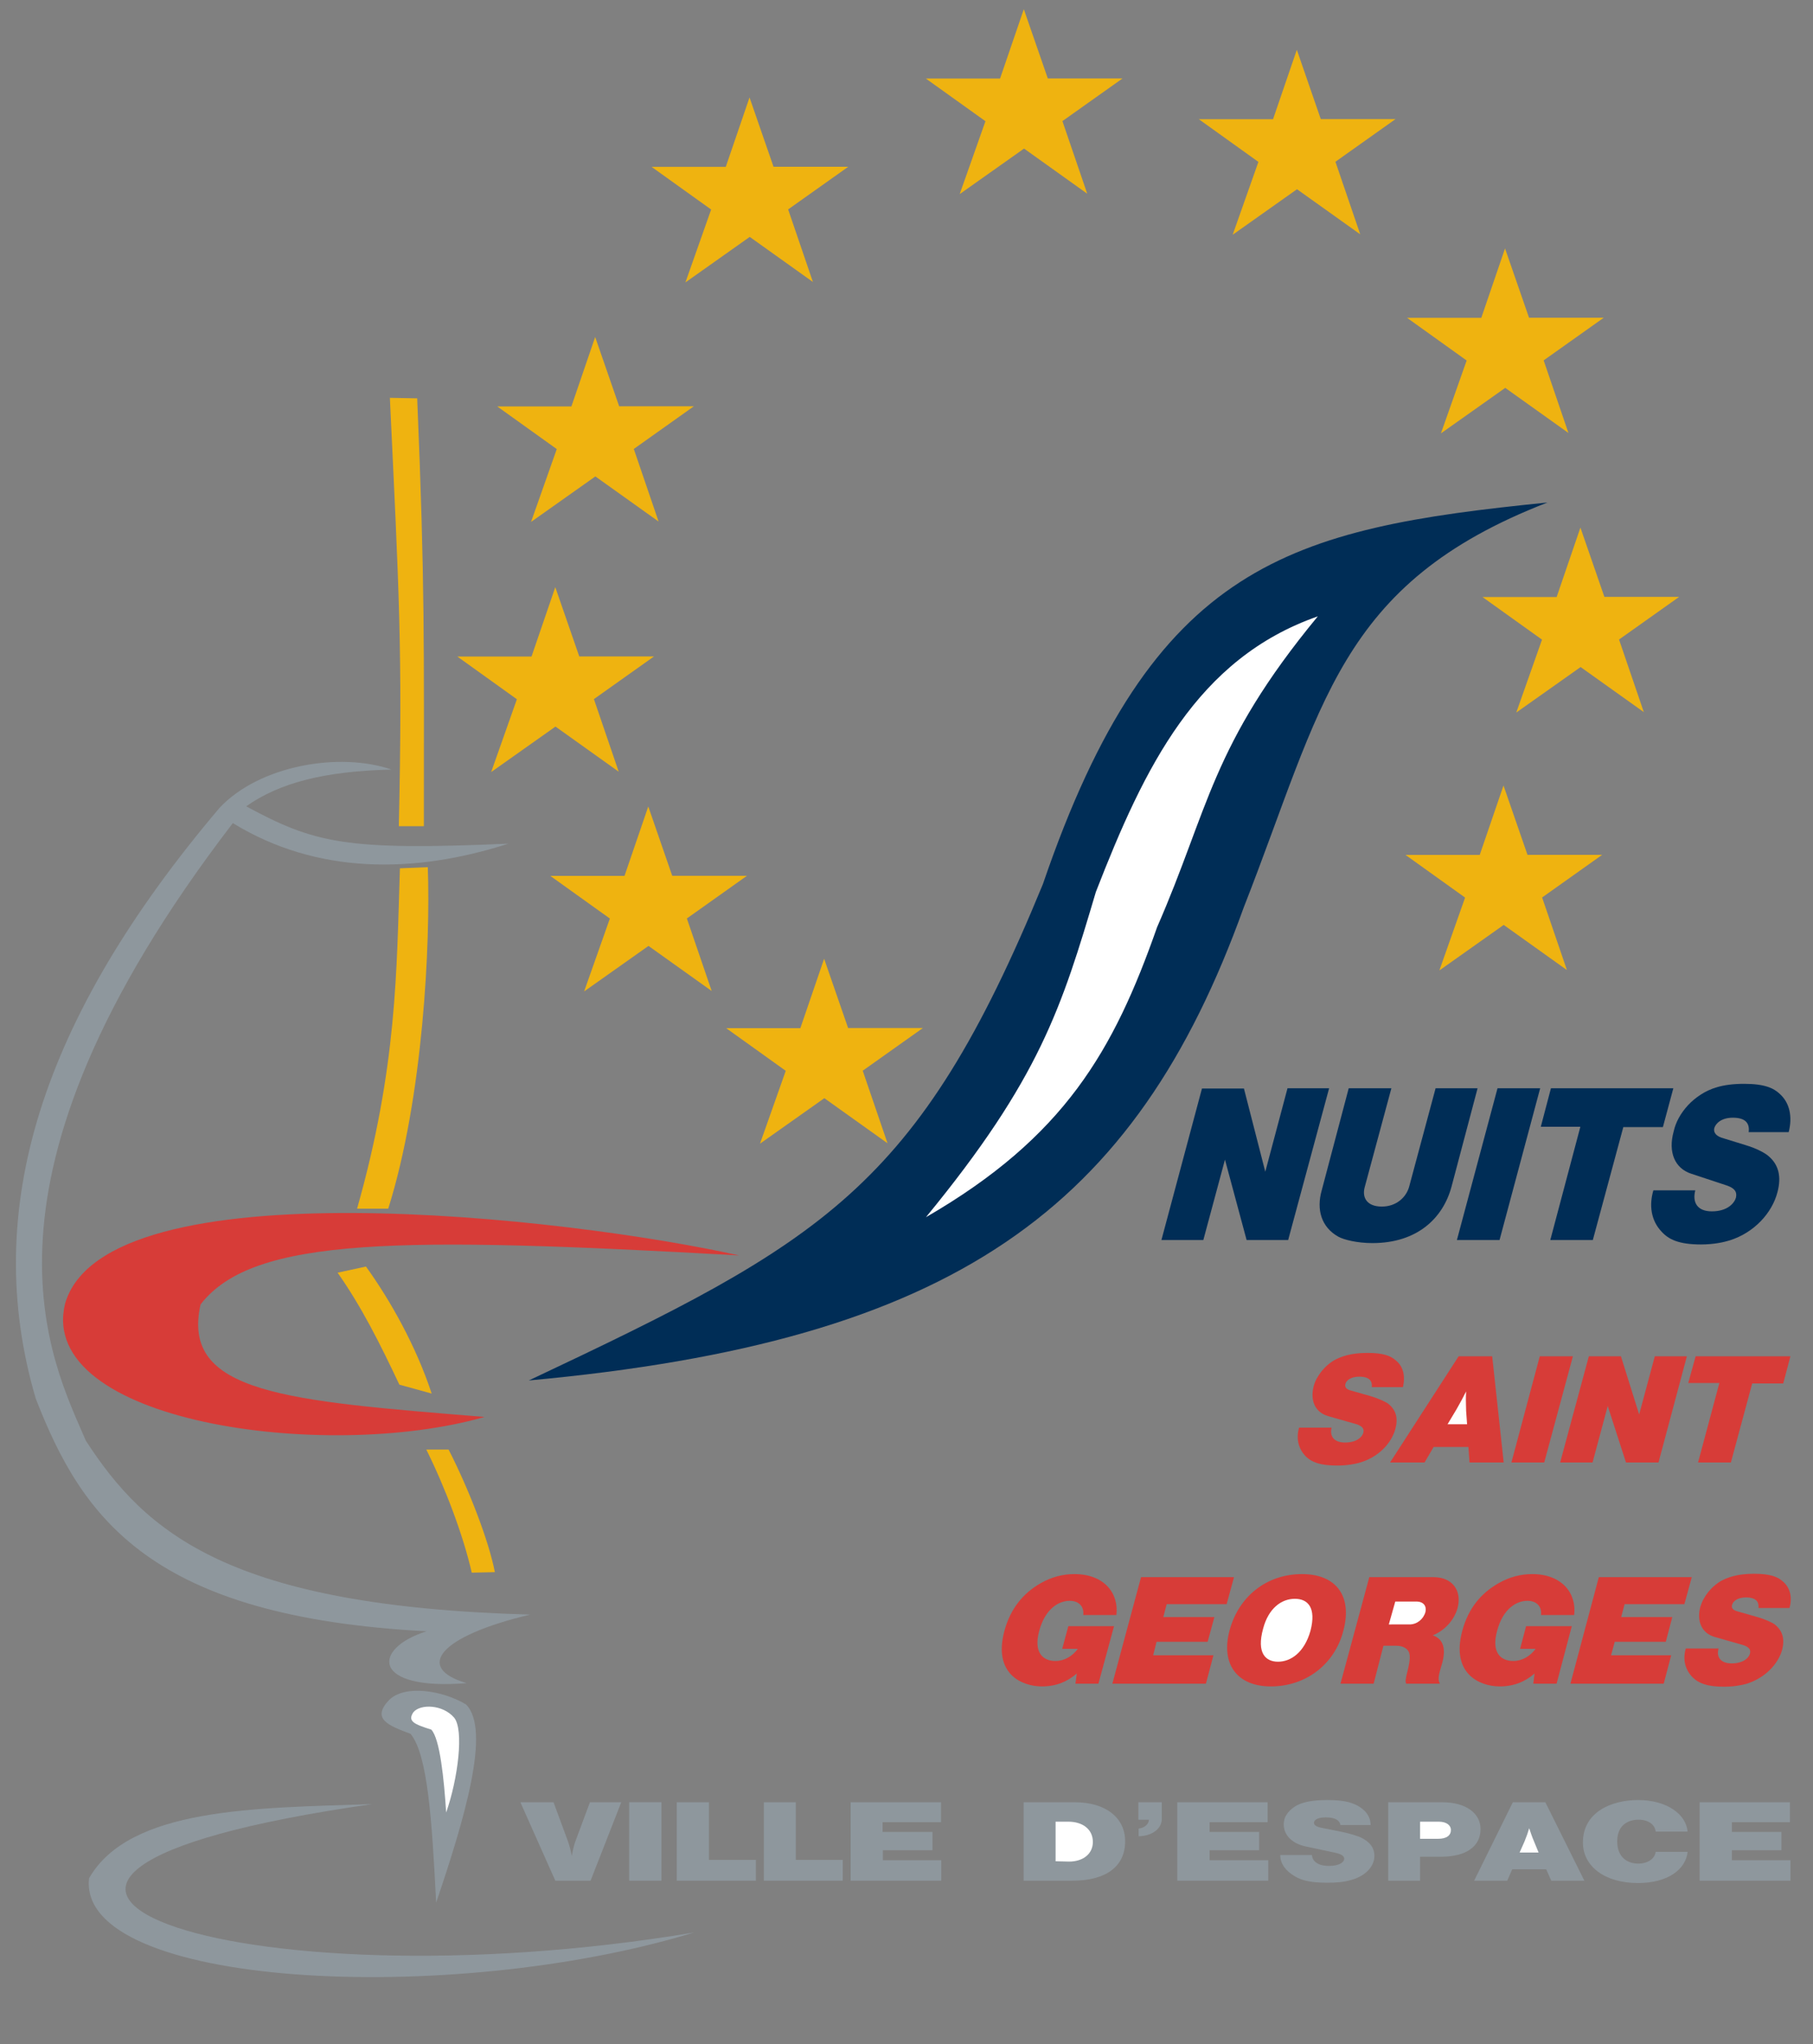 <?xml version="1.0" encoding="utf-8"?>
<!-- Generator: Adobe Illustrator 14.0.0, SVG Export Plug-In . SVG Version: 6.00 Build 43363)  -->
<!DOCTYPE svg PUBLIC "-//W3C//DTD SVG 1.1//EN" "http://www.w3.org/Graphics/SVG/1.1/DTD/svg11.dtd">
<svg version="1.1" id="Calque_1" xmlns="http://www.w3.org/2000/svg" xmlns:xlink="http://www.w3.org/1999/xlink" x="0px" y="0px"
	 width="587px" height="662px" viewBox="0 0 587 662" enable-background="new 0 0 587 662" xml:space="preserve">
<rect x="0" y="0" width="587" height="662" fill="#808080" stroke="none"/>
<g>
	<path fill="#002D56" d="M171.222,447.03c137.853-12.644,196.339-55.48,231.438-153.11c25.653-65.354,30.437-104.879,98.361-131.194
		c-83.427,8.408-127.71,19.205-163.349,123.553C297.084,385.153,266.438,402.075,171.222,447.03"/>
	<path fill="#D73C38" d="M156.896,458.846c-64.186-5.229-98.448-7.572-91.957-36.432c16.948-22.003,64.543-22.003,174.354-15.877
		c-54.81-12.261-205.184-29.574-218.228,15.633C11.76,460.476,105.154,473.65,156.896,458.846"/>
	<path fill="#8E979D" d="M224.707,625.793c-149.093,24.913-270.04-17.95-104.165-41.573c-37.992,1.264-78.546,1.089-91.703,23.998
		C24.813,643.578,145.411,649.982,224.707,625.793"/>
	<path fill="#8E979D" d="M171.657,522.849c-97.368-2.701-124.433-26.359-143.864-56.309c-10.84-25.427-42.201-82.955,47.595-199.999
		c27.013,16.574,58.417,16.574,89.229,6.658c-53.015,2.326-62.756-0.166-84.924-12.096c10.822-7.546,24.903-11.345,47.071-11.902
		c-16.773-5.769-42.732-1.43-55.716,12.443C13.171,330.013-6.313,391.89,11.559,452.851c15.136,38.96,37.303,70.713,126.55,75.4
		c-17.828,5.604-17.828,19.31,12.983,16.792C134.318,540.137,141.908,529.89,171.657,522.849"/>
	<path fill="#FFFFFF" d="M354.813,288.831c15.764-40.571,32.737-75.557,71.854-89.237c-34.603,41.931-35.247,62.347-52.038,100.661
		c-14.021,39.987-29.984,67.959-74.834,93.908C336.705,349.2,343.72,326.196,354.813,288.831"/>
	<polyline fill="#EFB310" points="399.104,76.023 419.939,61.279 440.408,75.884 432.374,52.383 451.823,38.571 427.634,38.571 
		419.878,16.125 412.176,38.606 388.151,38.606 407.436,52.427 	"/>
	<polyline fill="#EFB310" points="310.721,62.856 331.556,48.113 352.016,62.727 343.981,39.216 363.439,25.405 339.25,25.405 
		331.485,2.976 323.791,25.439 299.768,25.439 319.06,39.251 	"/>
	<polyline fill="#EFB310" points="221.919,91.455 242.744,76.712 263.204,91.316 255.179,67.814 274.637,54.004 250.447,54.004 
		242.675,31.557 234.989,54.029 210.957,54.029 230.249,67.85 	"/>
	<polyline fill="#EFB310" points="171.937,169.017 192.762,154.281 213.23,168.886 205.205,145.385 224.654,131.564 
		200.465,131.564 192.701,109.127 185.007,131.608 160.983,131.608 180.267,145.42 	"/>
	<polyline fill="#EFB310" points="159.022,250.021 179.849,235.285 200.317,249.898 192.292,226.389 211.741,212.577 
		187.552,212.577 179.787,190.139 172.093,212.604 148.069,212.604 167.353,226.432 	"/>
	<polyline fill="#EFB310" points="189.12,321.055 209.963,306.312 230.423,320.915 222.389,297.423 241.847,283.603 
		217.648,283.603 209.894,261.156 202.199,283.638 178.176,283.638 197.459,297.449 	"/>
	<polyline fill="#EFB310" points="246.064,370.357 266.899,355.622 287.359,370.227 279.325,346.726 298.792,332.905 
		274.594,332.905 266.829,310.468 259.135,332.94 235.111,332.94 254.403,346.761 	"/>
	<polyline fill="#EFB310" points="490.931,230.736 511.757,216.01 532.225,230.605 524.199,207.096 543.648,193.293 
		519.459,193.293 511.695,170.847 504.001,193.328 479.978,193.328 499.261,207.131 	"/>
	<polyline fill="#EFB310" points="466.026,314.258 486.853,299.515 507.321,314.127 499.296,290.626 518.745,276.807 
		494.556,276.807 486.791,254.368 479.097,276.841 455.064,276.841 474.356,290.661 	"/>
	<polyline fill="#EFB310" points="466.531,140.34 487.357,125.604 507.817,140.209 499.792,116.699 519.25,102.888 495.061,102.888 
		487.288,80.45 479.603,102.923 455.57,102.923 474.862,116.743 	"/>
	<polyline fill="#002D56" points="376.039,401.553 389.606,401.553 396.612,375.516 403.618,401.553 417.072,401.553 
		430.335,352.398 416.863,352.398 409.666,379.438 402.756,352.503 389.162,352.503 	"/>
	<path fill="#002D56" d="M436.679,352.398l-8.74,33.06c-1.777,6.248-0.131,11.93,5.359,15.006c1.742,0.984,6.116,2.082,11.04,2.082
		c14.561,0,22.891-8.104,25.627-18.281l8.436-31.866h-13.594l-8.505,31.666c-0.889,3.581-4.174,6.657-8.888,6.657
		c-4.915,0-6.457-2.972-5.568-6.257l8.645-32.066"/>
	<path fill="#002D56" d="M535.318,385.458c-1.429,4.819-0.784,9.751,2.632,13.358c2.292,2.536,5.577,4.174,12.81,4.174
		c4.278,0,7.555-0.784,9.297-1.333c7.895-2.492,13.707-8.853,15.449-15.649c1.29-4.924,0.437-8.854-2.979-11.694
		c-0.749-0.688-3.381-2.326-7.441-3.521l-7.756-2.396c-2.195-0.784-2.526-2.082-2.291-3.076c0.409-1.429,2.187-3.381,6.003-3.381
		c4.384,0,5.473,2.048,5.133,4.68h12.949c1.298-5.027,0.305-9.507-2.867-12.373c-1.952-1.848-4.827-3.276-11.589-3.276
		c-7.137,0-11.172,1.638-14.038,3.512c-3.041,1.951-5.464,4.583-7.102,7.563c-0.759,1.395-1.308,2.833-1.647,4.375
		c-1.839,6.657,0.34,11.92,5.708,13.663l11.275,3.729c3.381,1.098,3.485,2.632,3.172,4.078c-0.54,1.751-2.728,4.374-7.79,4.374
		c-4.811,0-6.344-2.979-5.359-6.806"/>
	<polyline fill="#002D56" points="501.944,401.553 515.713,401.553 525.585,364.981 538.403,364.981 541.784,352.398 
		502.153,352.398 498.869,364.877 511.678,364.877 	"/>
	<polyline fill="#D73C38" points="505.134,473.59 515.625,473.59 520.54,455.3 526.448,473.59 536.975,473.59 546.167,439.196 
		535.78,439.196 530.718,458.044 524.81,439.196 514.423,439.196 	"/>
	<polyline fill="#D73C38" points="508.463,545.217 538.664,545.217 541.087,536.024 521.62,536.024 522.806,531.658 
		539.344,531.658 541.436,523.65 524.896,523.65 525.994,519.477 545.356,519.477 547.753,510.719 517.655,510.719 	"/>
	<polyline fill="#D73C38" points="360.154,545.217 390.443,545.217 392.883,536.024 373.364,536.024 374.462,531.658 
		391.001,531.658 393.188,523.65 376.649,523.65 377.738,519.477 397.152,519.477 399.54,510.719 369.442,510.719 	"/>
	<path fill="#D73C38" d="M411.461,546.105c11.52,0,20.704-7.346,23.439-17.881c3.076-11.249-2.178-18.49-13.349-18.49
		c-11.485,0-20.478,7.241-23.44,18.186C395.166,538.864,400.533,546.105,411.461,546.105"/>
	<path fill="#D73C38" d="M434.012,545.217h10.735l3.172-12.277h4.165c2.301,0,3.729,0.993,4.166,2.3
		c0.209,0.68,0.453,1.874-0.437,5.499c-0.889,3.485-0.784,3.686-0.549,4.479h10.937c-0.445-0.889-0.646-1.742,0-4.069
		c0.243-0.854,0.444-1.742,0.784-2.736c1.402-5.367-0.244-7.859-3.076-8.853c3.825-1.534,6.901-4.924,7.99-8.749
		c1.542-5.707-1.638-10.091-7.79-10.091h-20.765"/>
	<path fill="#D73C38" d="M492.168,533.933h5.02c-1.743,2.396-4.375,3.938-7.216,3.938c-4.27,0-7.128-2.945-5.254-9.742
		c1.839-7.015,6.108-9.742,9.838-9.742c3.076,0,4.723,1.979,4.374,4.61h10.735c0.871-7.006-3.938-13.263-13.576-13.263
		c-3.616,0-7.337,0.889-10.927,2.972c-5.604,3.181-9.777,8.104-11.721,15.423c-3.721,13.907,5.673,17.977,12.13,17.977
		c4.609,0,8.234-1.542,11.276-4.174l-0.41,3.285h7.546l4.924-18.63h-14.796"/>
	<path fill="#D73C38" d="M343.92,533.933h5.063c-1.777,2.396-4.374,3.938-7.249,3.938c-4.271,0-7.11-2.945-5.264-9.742
		c1.883-7.015,6.152-9.742,9.882-9.742c3.067,0,4.705,1.979,4.374,4.61h10.718c0.889-7.006-3.921-13.263-13.559-13.263
		c-3.729,0-7.346,0.889-10.979,2.972c-5.56,3.181-9.725,8.104-11.711,15.423c-3.721,13.907,5.611,17.977,12.164,17.977
		c4.618,0,8.2-1.542,11.276-4.174l-0.445,3.285h7.451l5.054-18.63h-14.796"/>
	<polyline fill="#D73C38" points="450.063,473.59 461.233,473.59 464.17,468.562 475.438,468.562 475.786,473.59 486.853,473.59 
		483.132,439.196 472.266,439.196 	"/>
	<polyline fill="#8E979D" points="477.285,609.02 488.003,609.02 489.615,605.333 500.62,605.333 502.258,609.02 512.977,609.02 
		500.342,583.618 489.815,583.618 	"/>
	<path fill="#D73C38" d="M420.61,462.306c-0.993,3.39-0.349,6.805,2.283,9.437c1.882,1.752,4.514,2.841,10.082,2.841
		c3.284,0,5.812-0.54,7.102-0.889c6.151-1.752,10.421-6.222,11.729-11.04c0.889-3.416,0.235-6.152-2.501-8.209
		c-0.68-0.444-2.762-1.533-5.813-2.422l-6.143-1.743c-1.743-0.453-1.943-1.342-1.743-2.091c0.2-0.994,1.543-2.388,4.471-2.388
		c3.415,0,4.27,1.498,4.069,3.381h10.082c0.854-3.625,0.104-6.797-2.423-8.749c-1.543-1.333-3.834-2.326-9.098-2.326
		c-5.463,0-8.644,1.229-10.822,2.431c-2.292,1.395-4.034,3.276-5.263,5.368c-0.646,0.993-0.994,1.943-1.308,3.032
		c-1.185,4.723,0.558,8.452,4.724,9.646l8.853,2.526c2.632,0.758,2.728,1.848,2.527,2.841c-0.349,1.333-2.092,3.181-5.917,3.181
		c-3.721,0-5.054-2.196-4.365-4.827"/>
	<path fill="#D73C38" d="M545.81,533.828c-0.993,3.39-0.349,6.779,2.283,9.411c1.848,1.777,4.479,2.962,10.082,2.962
		c3.285,0,5.813-0.54,7.102-0.88c6.117-1.847,10.387-6.36,11.729-11.04c0.89-3.521,0.2-6.257-2.526-8.348
		c-0.662-0.436-2.736-1.534-5.821-2.388l-6.108-1.743c-1.742-0.444-1.978-1.342-1.742-2.091c0.2-0.985,1.533-2.423,4.47-2.423
		c3.381,0,4.27,1.534,4.069,3.416h10.047c0.994-3.625,0.14-6.797-2.388-8.783c-1.542-1.299-3.834-2.292-9.097-2.292
		c-5.464,0-8.645,1.202-10.822,2.396c-2.318,1.429-4.069,3.311-5.264,5.367c-0.653,0.993-0.993,1.979-1.342,3.067
		c-1.186,4.723,0.593,8.452,4.723,9.646l8.88,2.526c2.631,0.759,2.735,1.848,2.501,2.841c-0.314,1.299-2.057,3.181-5.917,3.181
		c-3.687,0-5.028-2.195-4.235-4.827"/>
	<path fill="#8E979D" d="M536.051,599.695c-0.279,2.214-2.563,3.791-5.612,3.791c-3.415,0-6.831-1.952-6.831-7.216
		c0-5.063,3.311-7.006,6.936-7.006c3.05,0,5.333,1.569,5.508,3.86h10.352c-0.488-5.533-6.57-10.221-16.068-10.221
		c-8.539,0-17.828,3.86-17.828,13.741c0,7.764,7.11,13.132,17.828,13.132c9.707,0,15.476-4.444,16.068-10.082"/>
	<polyline fill="#D73C38" points="549.783,473.59 560.414,473.59 567.315,447.997 577.362,447.997 579.689,439.196 548.999,439.196 
		546.611,447.85 556.685,447.85 	"/>
	<path fill="#8E979D" d="M331.425,609.02h15.78c10.893,0,17.088-4.61,17.088-12.749c0-7.824-6.562-12.652-16.233-12.652h-16.635"/>
	<path fill="#8E979D" d="M179.796,609.02h11.415l9.934-25.401h-10.143l-4.645,12.479c-0.305,0.715-0.854,2.666-1.229,4.889
		c-0.313-1.664-0.784-3.416-1.237-4.715l-4.671-12.652h-10.735"/>
	<path fill="#8E979D" d="M141.212,616.121c9.236-27.213,17.793-56.004,9.681-64.168c-7.433-4.479-19.824-6.614-25-1.359
		c-5.629,6.029-0.227,8.164,7.041,10.874C138.502,568.282,139.853,589.475,141.212,616.121"/>
	<path fill="#EFB310" d="M139.765,451.273c-5.045-15.336-13.341-30.123-21.278-41.129l-9.185,1.986
		c7.746,10.997,13.698,22.909,20.007,36.259"/>
	<path fill="#8E979D" d="M414.511,600.715c0,2.492,1.446,4.984,4.758,6.901c2.179,1.307,5.019,2.057,10.456,2.057
		c3.207,0,5.56-0.279,6.832-0.653c5.394-1.194,8.435-4.514,8.435-8.034c0-2.597-1.429-4.61-4.645-6.082
		c-0.688-0.271-3.041-1.125-6.282-1.778l-6.361-1.264c-1.813-0.383-2.283-1.027-2.283-1.577c0-0.749,0.854-1.769,3.817-1.769
		c3.319,0,4.548,1.124,4.757,2.492h9.769c0-2.666-1.612-4.993-4.574-6.466c-1.883-0.924-4.34-1.638-9.464-1.638
		c-5.333,0-8.104,0.818-9.881,1.742c-1.813,1.028-3.137,2.388-3.826,3.965c-0.27,0.759-0.374,1.473-0.374,2.223
		c0,3.485,2.771,6.187,7.146,7.11l9.184,1.951c2.771,0.55,3.242,1.36,3.242,2.014c0,0.923-1.221,2.326-4.95,2.326
		c-3.59,0-5.402-1.56-5.498-3.521"/>
	<path fill="#8E979D" d="M449.471,609.02h10.316v-7.764h6.762c8.436,0,12.81-3.521,12.81-8.949c0-4.993-4.54-8.688-12.426-8.688
		h-17.462"/>
	<polyline fill="#8E979D" points="275.421,609.02 304.743,609.02 304.743,602.388 285.843,602.388 285.843,599.146 301.911,599.146 
		301.911,593.221 285.747,593.221 285.747,590.084 304.674,590.084 304.674,583.618 275.421,583.618 	"/>
	<polyline fill="#8E979D" points="550.289,609.02 579.707,609.02 579.707,602.388 560.745,602.388 560.745,599.146 576.77,599.146 
		576.77,593.221 560.745,593.221 560.745,590.084 579.532,590.084 579.532,583.618 550.289,583.618 	"/>
	<polyline fill="#8E979D" points="381.172,609.02 410.624,609.02 410.624,602.388 391.628,602.388 391.628,599.146 407.679,599.146 
		407.679,593.221 391.628,593.221 391.628,590.084 410.415,590.084 410.415,583.618 381.172,583.618 	"/>
	<polyline fill="#002D56" points="471.708,401.553 485.511,401.553 498.668,352.398 484.857,352.398 	"/>
	<polyline fill="#8E979D" points="247.319,609.02 272.859,609.02 272.859,602.283 257.662,602.283 257.662,583.618 247.319,583.618 
			"/>
	<polyline fill="#8E979D" points="219.121,609.02 244.749,609.02 244.749,602.283 229.543,602.283 229.543,583.618 219.121,583.618 
			"/>
	<path fill="#EFB310" d="M125.701,391.393c11.362-36.075,13.698-86.223,12.809-110.578l-9.027,0.366
		c-1.08,33.19-0.897,64.395-13.872,110.212"/>
	<path fill="#EFB310" d="M138.031,469.416c6.029,12.129,11.946,27.684,14.709,39.856l7.484-0.174
		c-1.986-10.257-8.47-26.97-14.979-39.683"/>
	<polyline fill="#D73C38" points="489.354,473.59 499.976,473.59 509.265,439.196 498.537,439.196 	"/>
	<path fill="#FFFFFF" d="M413.787,538.106c-3.965,0-7.031-2.728-4.818-10.735c1.742-6.562,5.908-9.638,10.282-9.638
		c4.174,0,7.006,2.832,5.036,10.396C422.301,535.135,417.927,538.106,413.787,538.106"/>
	<path fill="#FFFFFF" d="M144.453,586.93c-0.68-10.7-2.021-23.937-4.819-26.839c-5.533-1.742-7.79-2.701-5.776-5.646
		c2.257-2.702,9.463-2.527,13.157,1.751C150.291,560.091,148.278,576.055,144.453,586.93"/>
	<path fill="#FFFFFF" d="M341.776,602.728V589.91h4.174c4.366,0,7.887,2.291,7.887,6.57c0,3.965-3.312,6.352-7.687,6.352"/>
	<path fill="#FFFFFF" d="M449.662,526.038l2.091-7.416h6.797c2.423,0,3.381,1.517,2.972,3.381c-0.688,2.396-2.771,4.035-5.167,4.035
		"/>
	<path fill="#EFB310" d="M137.238,267.544c0-59.891,0.374-77.937-2.161-138.55l-8.845-0.165
		c2.901,62.042,4.174,80.977,2.901,138.715"/>
	<rect x="203.707" y="583.609" fill="#8E979D" width="10.456" height="25.41"/>
	<path fill="#FFFFFF" d="M459.787,595.452v-5.542h6.082c2.492,0,3.896,1.202,3.896,2.666c0,1.743-1.333,2.876-4.174,2.876"/>
	<path fill="#8E979D" d="M368.658,594.633c4.549-0.104,7.494-2.597,7.494-5.542v-5.473h-7.59v5.646h3.416
		c0,1.359-1.333,2.667-3.32,2.867"/>
	<path fill="#FFFFFF" d="M468.676,461.216l2.945-4.923c1.193-2.083,2.178-3.93,3.066-5.708c-0.104,1.883-0.104,3.521,0,6.257
		l0.314,4.374"/>
	<path fill="#FFFFFF" d="M492.011,599.896l1.604-3.625c0.645-1.567,1.124-2.944,1.499-4.234c0.479,1.464,0.854,2.597,1.708,4.609
		l1.333,3.25"/>
</g>
</svg>
